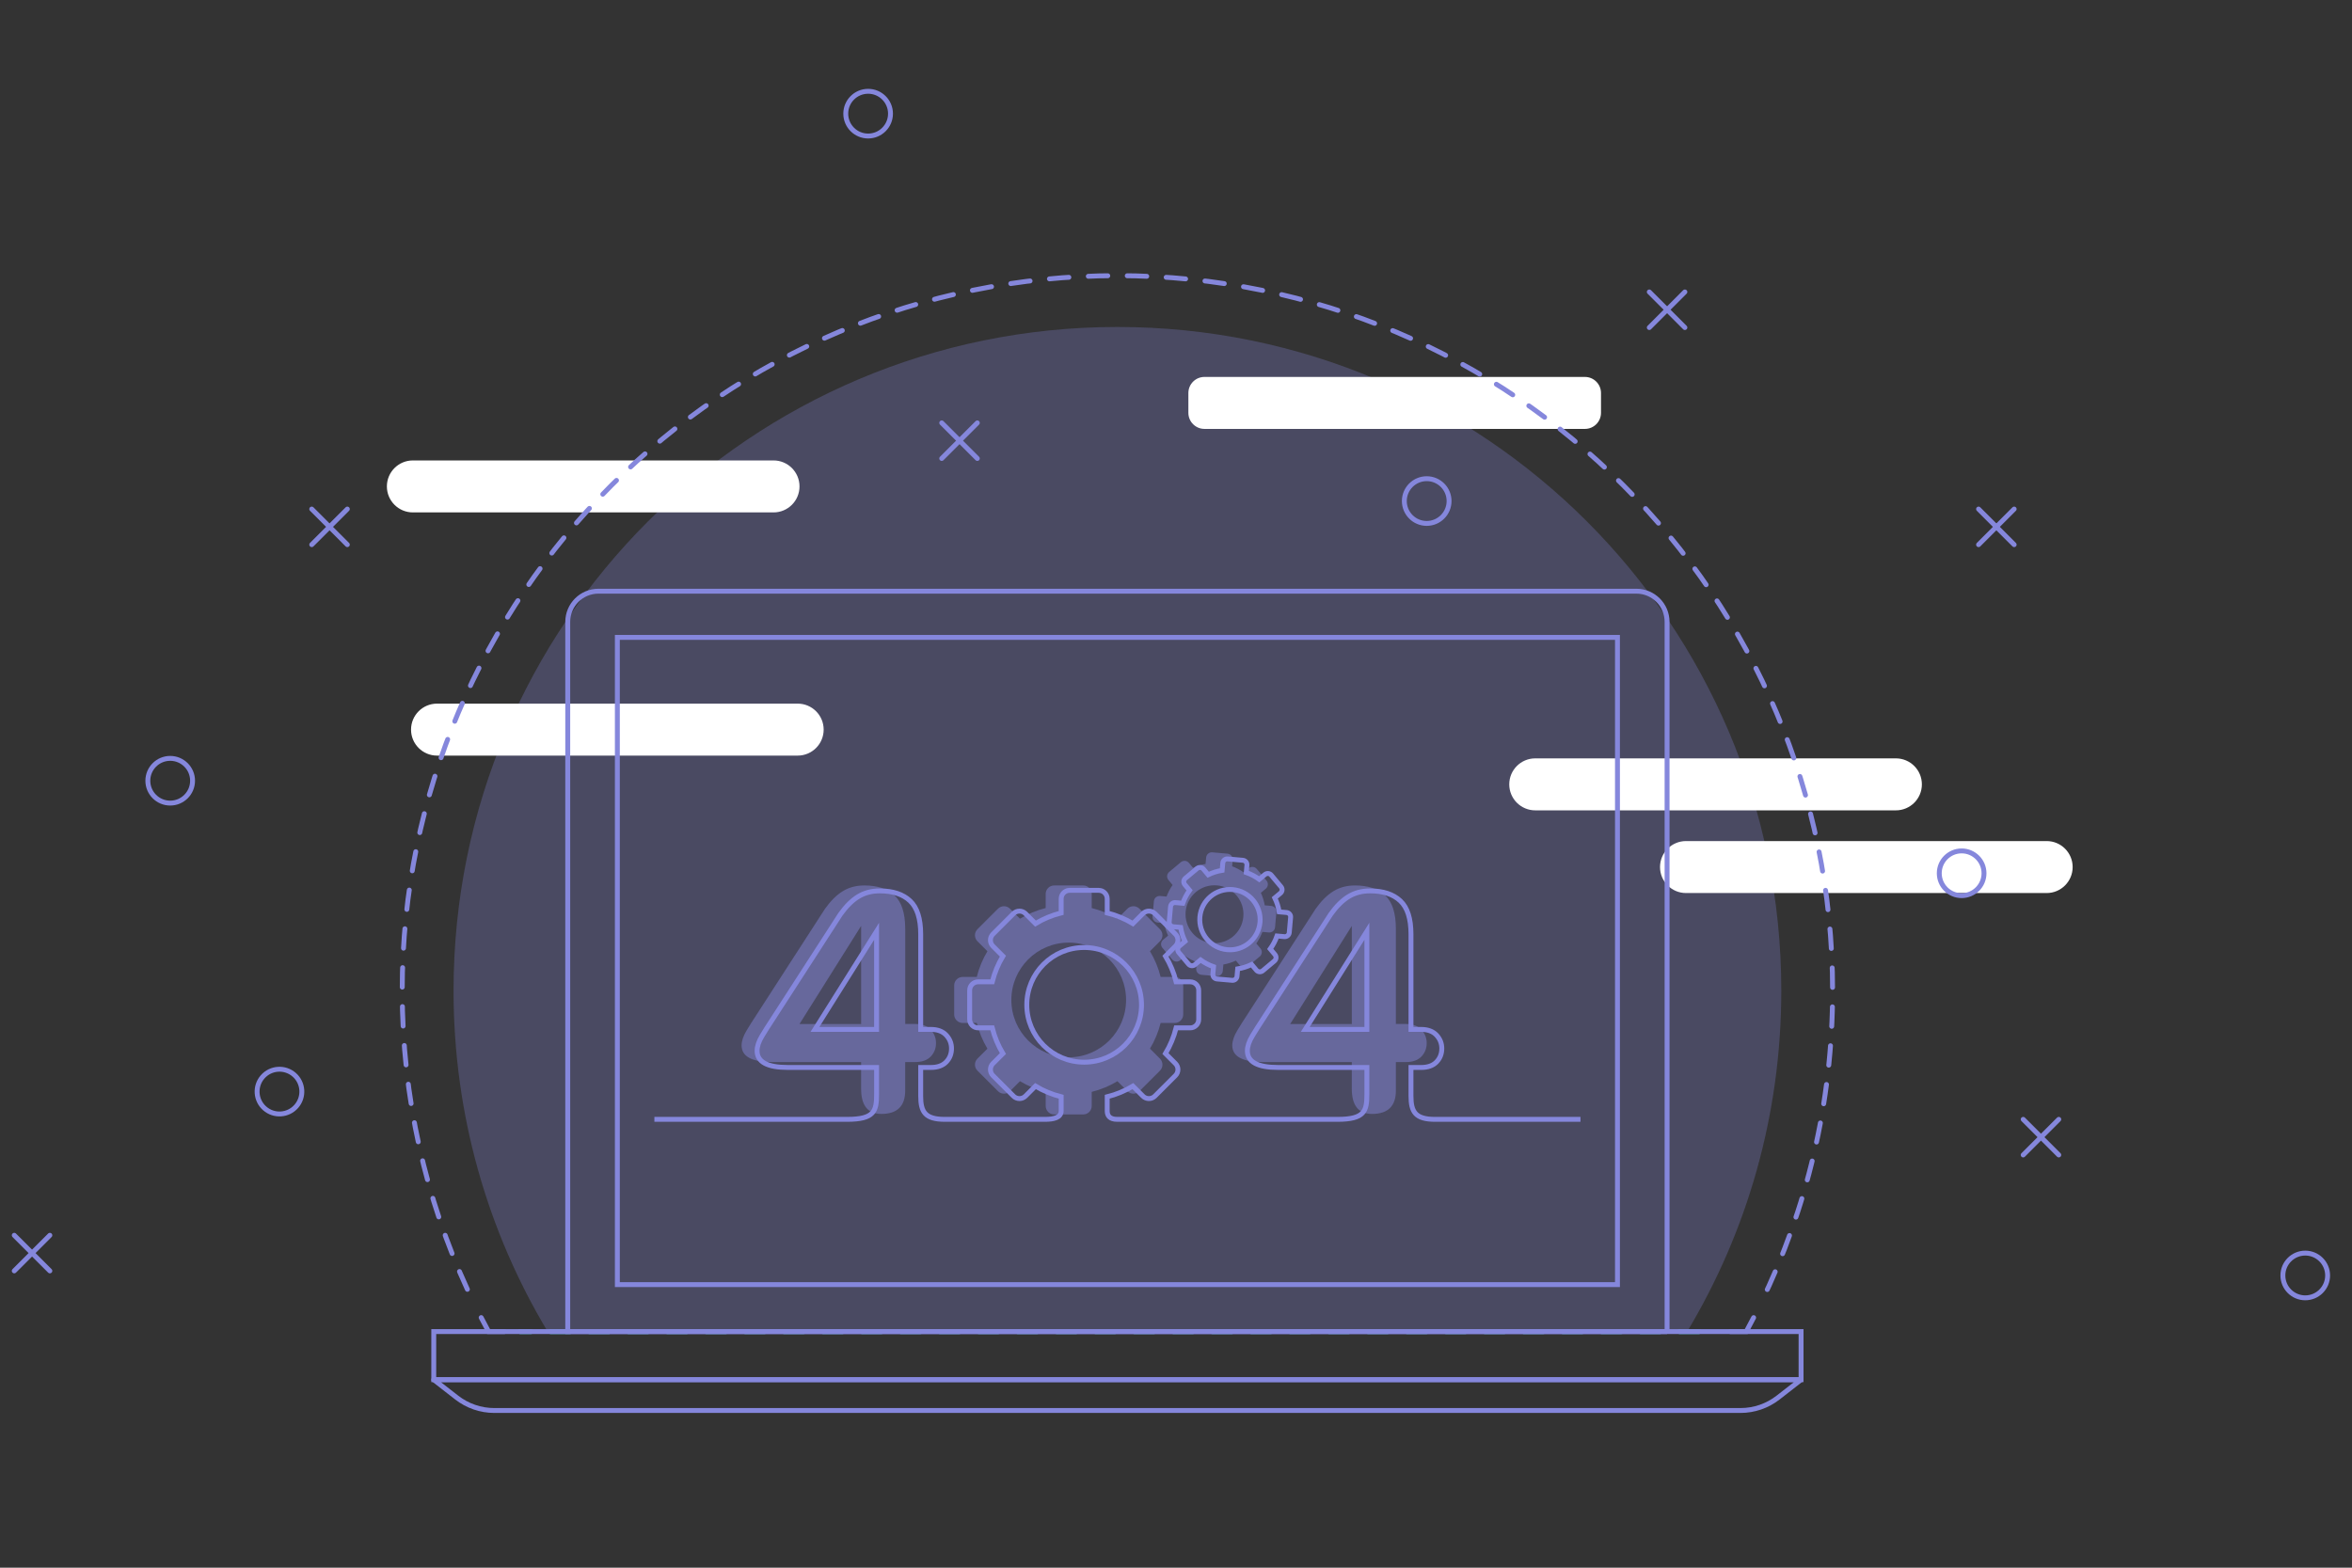 <?xml version="1.0" encoding="utf-8"?>
<!-- Generator: Adobe Illustrator 25.0.1, SVG Export Plug-In . SVG Version: 6.00 Build 0)  -->
<svg version="1.1" id="design" xmlns="http://www.w3.org/2000/svg" xmlns:xlink="http://www.w3.org/1999/xlink" x="0px" y="0px"
	 viewBox="0 0 960 640" style="enable-background:new 0 0 960 640;" xml:space="preserve">
<rect x="0" y="0" width="960" height="640" fill="#333333" stroke="none"/>
<style type="text/css">
	.st0{opacity:0.28;fill:#8587DC;}
	.st1{fill:#FFFFFF;}
	.st2{fill:none;stroke:#8587DC;stroke-width:2;stroke-linecap:round;stroke-miterlimit:10;}
	.st3{fill:none;stroke:#4FD1D9;stroke-width:2;stroke-linecap:round;stroke-miterlimit:10;stroke-dasharray:7.945,7.945;}
	.st4{fill:none;stroke:#8587DC;stroke-width:2;stroke-linecap:round;stroke-miterlimit:10;stroke-dasharray:7.951,7.951;}
	.st5{opacity:0.48;}
	.st6{fill:#8587DC;}
	.st7{fill:#8587DC;stroke:#8587DC;stroke-miterlimit:10;}
	.st8{fill:none;stroke:#8587DC;stroke-width:2;stroke-miterlimit:10;}
	.st9{fill:none;stroke:#8587DC;stroke-width:2;stroke-linejoin:round;stroke-miterlimit:10;}
</style>
<g>
	<g>
		<path class="st0" d="M727.06,404.45c0,50.88-14.02,98.49-38.41,139.16H223.54c-24.4-40.67-38.42-88.28-38.42-139.16
			c0-149.66,121.32-270.97,270.97-270.97C605.74,133.48,727.06,254.79,727.06,404.45z"/>
		<g>
			<path class="st1" d="M315.72,209.19h-147.2c-5.86,0-10.61-4.75-10.61-10.61l0,0c0-5.86,4.75-10.61,10.61-10.61h147.2
				c5.86,0,10.61,4.75,10.61,10.61l0,0C326.33,204.44,321.58,209.19,315.72,209.19z"/>
			<path class="st1" d="M646.9,175.1H491.62c-3.63,0-6.57-2.94-6.57-6.57v-8.08c0-3.63,2.94-6.57,6.57-6.57H646.9
				c3.63,0,6.57,2.94,6.57,6.57v8.08C653.47,172.16,650.53,175.1,646.9,175.1z"/>
			<path class="st1" d="M773.83,330.82h-147.2c-5.86,0-10.61-4.75-10.61-10.61l0,0c0-5.86,4.75-10.61,10.61-10.61h147.2
				c5.86,0,10.61,4.75,10.61,10.61l0,0C784.44,326.07,779.69,330.82,773.83,330.82z"/>
			<path class="st1" d="M835.37,364.58h-147.2c-5.86,0-10.61-4.75-10.61-10.61l0,0c0-5.86,4.75-10.61,10.61-10.61h147.2
				c5.86,0,10.61,4.75,10.61,10.61l0,0C845.98,359.83,841.23,364.58,835.37,364.58z"/>
			<path class="st1" d="M325.58,308.47h-147.2c-5.86,0-10.61-4.75-10.61-10.61l0,0c0-5.86,4.75-10.61,10.61-10.61h147.2
				c5.86,0,10.61,4.75,10.61,10.61l0,0C336.19,303.72,331.44,308.47,325.58,308.47z"/>
		</g>
		<g>
			<g>
				<path class="st2" d="M715.77,537.91c-0.99,1.91-1.99,3.82-3.02,5.71h-6.46"/>
				<line class="st3" x1="693.46" y1="543.61" x2="212.29" y2="543.61"/>
				<path class="st2" d="M205.88,543.61h-6.46c-1.03-1.89-2.03-3.79-3.02-5.71"/>
				<path class="st4" d="M190.77,526.36c-17.07-37.1-26.6-78.39-26.6-121.91c0-161.22,130.69-291.92,291.9-291.92
					S748,243.24,748,404.45c0,45.8-10.55,89.13-29.35,127.71"/>
			</g>
		</g>
	</g>
	<g>
		<line class="st2" x1="141.77" y1="207.82" x2="127.24" y2="222.35"/>
		<line class="st2" x1="127.24" y1="207.82" x2="141.77" y2="222.35"/>
	</g>
	<g>
		<line class="st2" x1="20.35" y1="504.3" x2="5.82" y2="518.83"/>
		<line class="st2" x1="5.82" y1="504.3" x2="20.35" y2="518.83"/>
	</g>
	<g>
		<line class="st2" x1="398.91" y1="172.64" x2="384.38" y2="187.17"/>
		<line class="st2" x1="384.38" y1="172.64" x2="398.91" y2="187.17"/>
	</g>
	<g>
		<line class="st2" x1="840.32" y1="456.97" x2="825.79" y2="471.5"/>
		<line class="st2" x1="825.79" y1="456.97" x2="840.32" y2="471.5"/>
	</g>
	<g>
		<line class="st2" x1="822.11" y1="207.82" x2="807.58" y2="222.35"/>
		<line class="st2" x1="807.58" y1="207.82" x2="822.11" y2="222.35"/>
	</g>
	<g>
		<line class="st2" x1="687.71" y1="119.19" x2="673.18" y2="133.72"/>
		<line class="st2" x1="673.18" y1="119.19" x2="687.71" y2="133.72"/>
	</g>
	<circle class="st2" cx="69.47" cy="318.73" r="9.13"/>
	<path class="st2" d="M120.1,438.78c3.79,3.33,4.16,9.1,0.83,12.89c-3.33,3.79-9.1,4.16-12.89,0.83c-3.79-3.33-4.16-9.1-0.83-12.89
		C110.54,435.82,116.31,435.45,120.1,438.78z"/>
	<circle class="st2" cx="940.92" cy="520.7" r="9.13"/>
	<path class="st2" d="M591.46,204.55c0,5.04-4.09,9.13-9.13,9.13c-5.04,0-9.13-4.09-9.13-9.13c0-5.04,4.09-9.13,9.13-9.13
		C587.37,195.42,591.46,199.51,591.46,204.55z"/>
	<circle class="st2" cx="354.34" cy="46.4" r="9.13"/>
	<circle class="st2" cx="800.67" cy="356.51" r="9.13"/>
	<g>
		<g>
			<g class="st5">
				<path class="st6" d="M582.33,425.81c0,2.2-0.73,4.05-2.17,5.54c-1.45,1.49-3.54,2.23-6.29,2.23h-4.12v11.66
					c0,6.35-3.25,9.52-9.76,9.52c-5.49,0-8.24-3.43-8.24-10.3v-10.88h-36.21c-8.38,0-12.57-2.27-12.57-6.8
					c0-1.81,0.68-3.85,2.06-6.12c1.37-2.27,2.49-4.05,3.36-5.34L537.01,371c2.31-3.24,4.73-5.64,7.26-7.19
					c2.53-1.55,5.45-2.33,8.78-2.33c5.35,0,9.46,1.36,12.36,4.08c2.89,2.72,4.34,7.26,4.34,13.6v38.87h4.12
					c2.74,0,4.84,0.78,6.29,2.33C581.6,421.92,582.33,423.74,582.33,425.81z M551.76,418.04V378l-25.15,40.04H551.76z"/>
				<path class="st6" d="M382.05,425.81c0,2.2-0.73,4.05-2.17,5.54c-1.45,1.49-3.54,2.23-6.29,2.23h-4.12v11.66
					c0,6.35-3.25,9.52-9.76,9.52c-5.49,0-8.24-3.43-8.24-10.3v-10.88h-36.21c-8.38,0-12.57-2.27-12.57-6.8
					c0-1.81,0.68-3.85,2.06-6.12c1.37-2.27,2.49-4.05,3.36-5.34L336.74,371c2.31-3.24,4.73-5.64,7.26-7.19
					c2.53-1.55,5.45-2.33,8.78-2.33c5.35,0,9.46,1.36,12.36,4.08c2.89,2.72,4.34,7.26,4.34,13.6v38.87h4.12
					c2.74,0,4.84,0.78,6.29,2.33C381.33,421.92,382.05,423.74,382.05,425.81z M351.48,418.04V378l-25.15,40.04H351.48z"/>
				<path class="st6" d="M479.49,398.83h-5.76c-0.93-3.74-2.41-7.27-4.35-10.49l4.08-4.08c1.35-1.35,1.35-3.55,0-4.9l-8.39-8.39
					c-1.35-1.35-3.55-1.35-4.9,0l-4.08,4.08c-3.22-1.94-6.75-3.41-10.49-4.35v-5.76c0-1.91-1.55-3.46-3.46-3.46h-11.87
					c-1.91,0-3.46,1.55-3.46,3.46v5.76c-3.74,0.93-7.27,2.41-10.49,4.35l-4.08-4.08c-1.35-1.35-3.55-1.35-4.9,0l-8.39,8.39
					c-1.35,1.35-1.35,3.55,0,4.9l4.08,4.08c-1.94,3.22-3.41,6.75-4.35,10.49h-5.76c-1.91,0-3.46,1.55-3.46,3.46v11.87
					c0,1.91,1.55,3.46,3.46,3.46h5.76c0.93,3.74,2.41,7.27,4.35,10.49l-4.08,4.08c-1.35,1.35-1.35,3.55,0,4.9l8.39,8.39
					c1.35,1.35,3.55,1.35,4.9,0l4.08-4.08c3.22,1.94,6.75,3.41,10.49,4.35v5.76c0,1.91,1.55,3.46,3.46,3.46h11.87
					c1.91,0,3.46-1.55,3.46-3.46v-5.76c3.74-0.93,7.27-2.41,10.49-4.35l4.08,4.08c1.35,1.35,3.55,1.35,4.9,0l8.39-8.39
					c1.35-1.35,1.35-3.55,0-4.9l-4.08-4.08c1.94-3.22,3.41-6.75,4.35-10.49h5.76c1.91,0,3.46-1.55,3.46-3.46V402.3
					C482.96,400.38,481.41,398.83,479.49,398.83z M436.21,431.64c-12.93,0-23.41-10.48-23.41-23.41c0-12.93,10.48-23.41,23.41-23.41
					c12.93,0,23.41,10.48,23.41,23.41C459.62,421.16,449.14,431.64,436.21,431.64z"/>
				<path class="st7" d="M518.83,370.33l-3.02-0.27c-0.32-2-0.93-3.92-1.79-5.7l2.33-1.95c0.77-0.65,0.87-1.79,0.23-2.57l-4.01-4.79
					c-0.65-0.77-1.79-0.87-2.57-0.23l-2.33,1.95c-1.6-1.16-3.38-2.1-5.29-2.77l0.27-3.02c0.09-1-0.65-1.89-1.65-1.98l-6.22-0.55
					c-1-0.09-1.89,0.65-1.98,1.65l-0.27,3.02c-2,0.32-3.92,0.93-5.7,1.79l-1.95-2.33c-0.65-0.77-1.79-0.87-2.57-0.23l-4.79,4.01
					c-0.77,0.65-0.87,1.79-0.23,2.57l1.95,2.33c-1.16,1.6-2.1,3.38-2.77,5.29l-3.02-0.27c-1-0.09-1.89,0.65-1.98,1.65l-0.55,6.22
					c-0.09,1,0.65,1.89,1.65,1.98l3.02,0.27c0.32,2,0.93,3.92,1.79,5.7l-2.33,1.95c-0.77,0.65-0.87,1.79-0.23,2.57l4.01,4.79
					c0.65,0.77,1.79,0.87,2.57,0.23l2.33-1.95c1.6,1.16,3.38,2.1,5.29,2.77l-0.27,3.02c-0.09,1,0.65,1.89,1.65,1.98l6.22,0.55
					c1,0.09,1.89-0.65,1.98-1.65l0.27-3.02c2-0.32,3.92-0.93,5.7-1.79l1.95,2.33c0.65,0.77,1.79,0.87,2.57,0.23l4.79-4.01
					c0.77-0.65,0.87-1.79,0.23-2.57l-1.95-2.33c1.16-1.6,2.1-3.38,2.77-5.29l3.02,0.27c1,0.09,1.89-0.65,1.98-1.65l0.55-6.22
					C520.57,371.3,519.83,370.42,518.83,370.33z M494.62,385.5c-6.77-0.6-11.78-6.58-11.18-13.36c0.6-6.77,6.58-11.78,13.36-11.18
					c6.77,0.6,11.78,6.58,11.18,13.36C507.37,381.1,501.39,386.11,494.62,385.5z"/>
			</g>
			<g>
				<path class="st8" d="M357.79,420.24V380.2l-25.15,40.04H357.79z"/>
				<path class="st8" d="M442.51,433.63c-12.93,0-23.41-10.48-23.41-23.41c0-12.93,10.48-23.41,23.41-23.41
					c12.93,0,23.41,10.48,23.41,23.41C465.92,423.15,455.44,433.63,442.51,433.63z"/>
				<path class="st8" d="M525.13,372.53l-3.02-0.27c-0.32-2-0.93-3.92-1.79-5.7l2.33-1.95c0.77-0.65,0.87-1.79,0.23-2.57l-4.01-4.79
					c-0.65-0.77-1.79-0.87-2.57-0.23l-2.33,1.95c-1.6-1.16-3.38-2.1-5.29-2.77l0.27-3.02c0.09-1-0.65-1.89-1.65-1.98l-6.22-0.55
					c-1-0.09-1.89,0.65-1.98,1.65l-0.27,3.02c-2,0.32-3.92,0.93-5.7,1.79l-1.95-2.33c-0.65-0.77-1.79-0.87-2.57-0.23l-4.79,4.01
					c-0.77,0.65-0.87,1.79-0.23,2.57l1.95,2.33c-1.16,1.6-2.1,3.38-2.77,5.29l-3.02-0.27c-1-0.09-1.89,0.65-1.98,1.65l-0.55,6.22
					c-0.09,1,0.65,1.89,1.65,1.98l3.02,0.27c0.32,2,0.93,3.92,1.79,5.7l-2.33,1.95c-0.77,0.65-0.87,1.79-0.23,2.57l4.01,4.79
					c0.65,0.77,1.79,0.87,2.57,0.23l2.33-1.95c1.6,1.16,3.38,2.1,5.29,2.77l-0.27,3.02c-0.09,1,0.65,1.89,1.65,1.98l6.22,0.55
					c1,0.09,1.89-0.65,1.98-1.65l0.27-3.02c2-0.32,3.92-0.93,5.7-1.79l1.95,2.33c0.65,0.77,1.79,0.87,2.57,0.23l4.79-4.01
					c0.77-0.65,0.87-1.79,0.23-2.57l-1.95-2.33c1.16-1.6,2.1-3.38,2.77-5.29l3.02,0.27c1,0.09,1.89-0.65,1.98-1.65l0.55-6.22
					C526.88,373.5,526.14,372.62,525.13,372.53z M500.93,387.7c-6.77-0.6-11.78-6.58-11.18-13.36c0.6-6.77,6.58-11.78,13.36-11.18
					c6.77,0.6,11.78,6.58,11.18,13.36C513.68,383.3,507.7,388.31,500.93,387.7z"/>
				<path class="st8" d="M645.09,456.97h-59.37c-8.12,0-9.81-3.17-9.81-9.52v-11.66h4.12c2.74,0,4.84-0.74,6.29-2.23
					c1.44-1.49,2.17-3.33,2.17-5.54c0-2.07-0.72-3.89-2.17-5.44c-1.45-1.55-3.54-2.33-6.29-2.33h-4.12v-38.87
					c0-6.35-1.45-10.88-4.34-13.6c-2.89-2.72-7.01-4.08-12.36-4.08c-3.33,0-6.25,0.78-8.78,2.33c-2.53,1.55-4.95,3.95-7.26,7.19
					l-28.62,44.31c-0.87,1.3-1.99,3.08-3.36,5.34c-1.38,2.27-2.06,4.31-2.06,6.12c0,4.54,4.19,6.8,12.57,6.8h36.21v10.88
					c0,6.87-0.85,10.3-12.01,10.3c-15.85,0-54.86,0-54.86,0h-35c-3.21,0-4.12-1.55-4.12-3.46v-5.76c3.74-0.93,7.27-2.41,10.49-4.35
					l4.08,4.08c1.35,1.35,3.55,1.35,4.9,0l8.39-8.39c1.35-1.35,1.35-3.55,0-4.9l-4.08-4.08c1.94-3.22,3.41-6.75,4.35-10.49h5.76
					c1.91,0,3.46-1.55,3.46-3.46v-11.87c0-1.91-1.55-3.46-3.46-3.46h-5.76c-0.93-3.74-2.41-7.27-4.35-10.49l4.08-4.08
					c1.35-1.35,1.35-3.55,0-4.9l-8.39-8.39c-1.35-1.35-3.55-1.35-4.9,0l-4.08,4.08c-3.22-1.94-6.75-3.41-10.49-4.35v-5.76
					c0-1.91-1.55-3.46-3.46-3.46h-11.87c-1.91,0-3.46,1.55-3.46,3.46v5.76c-3.74,0.93-7.27,2.41-10.49,4.35l-4.08-4.08
					c-1.35-1.35-3.55-1.35-4.9,0l-8.39,8.39c-1.35,1.35-1.35,3.55,0,4.9l4.08,4.08c-1.94,3.22-3.41,6.75-4.35,10.49h-5.76
					c-1.91,0-3.46,1.55-3.46,3.46v11.87c0,1.91,1.55,3.46,3.46,3.46h5.76c0.93,3.74,2.41,7.27,4.35,10.49l-4.08,4.08
					c-1.35,1.35-1.35,3.55,0,4.9l8.39,8.39c1.35,1.35,3.55,1.35,4.9,0l4.08-4.08c3.22,1.94,6.75,3.41,10.49,4.35v5.76
					c0,2.78-3.05,3.46-6.59,3.46h-40.94c-8.12,0-9.81-3.17-9.81-9.52v-11.66h4.12c2.74,0,4.84-0.74,6.29-2.23
					c1.44-1.49,2.17-3.33,2.17-5.54c0-2.07-0.73-3.89-2.17-5.44c-1.45-1.55-3.54-2.33-6.29-2.33h-4.12v-38.87
					c0-6.35-1.45-10.88-4.34-13.6c-2.89-2.72-7.01-4.08-12.36-4.08c-3.33,0-6.25,0.78-8.78,2.33c-2.53,1.55-4.95,3.95-7.26,7.19
					l-28.62,44.31c-0.87,1.3-1.99,3.08-3.36,5.34c-1.38,2.27-2.06,4.31-2.06,6.12c0,4.54,4.19,6.8,12.57,6.8h36.21v10.88
					c0,6.87-0.85,10.3-12.01,10.3c-15.85,0-78.69,0-78.69,0 M557.91,420.24V380.2l-25.15,40.04H557.91z"/>
			</g>
		</g>
		<g>
			<g>
				<path class="st8" d="M680.45,543.61H231.73V253.89c0-6.93,5.61-12.54,12.54-12.54H667.9c6.93,0,12.54,5.61,12.54,12.54V543.61z"
					/>
				<rect x="251.98" y="260.21" class="st8" width="408.21" height="264.23"/>
			</g>
			<g>
				<rect x="177.04" y="543.61" class="st8" width="558.09" height="19.63"/>
				<path class="st9" d="M710.4,575.83H201.77c-5.56,0-10.96-1.86-15.34-5.27l-9.39-7.31h558.09l-9.39,7.31
					C721.36,573.97,715.96,575.83,710.4,575.83z"/>
			</g>
		</g>
	</g>
</g>
</svg>

